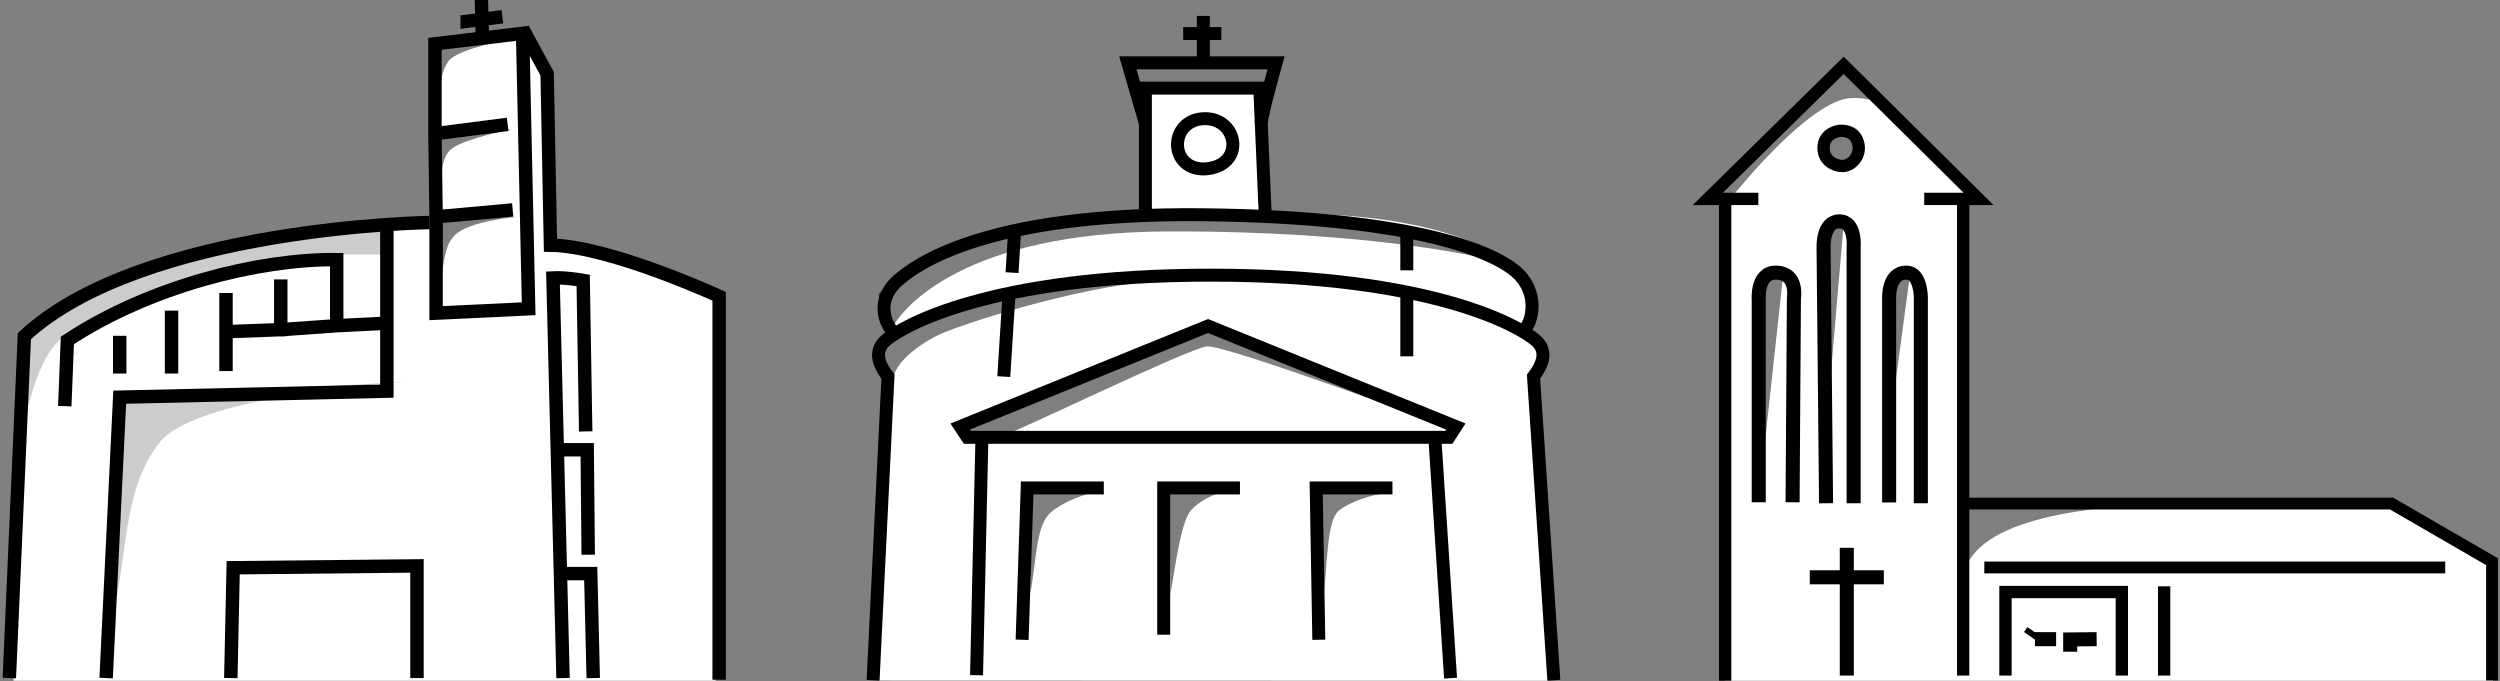 <svg width="536" height="146" viewBox="0 0 536 146" fill="none" xmlns="http://www.w3.org/2000/svg">
<rect x="0" y="0" width="536" height="146" fill="#808080" stroke="none"/>
<path d="M5 72L2.905 145.949H153.429V64.51C138.789 54.445 119.115 53.072 119.115 53.072L117.743 16.471L112.253 7.32L93.952 9.15V47.125C93.952 47.125 38.856 45.921 5 72Z" fill="white"/>
<path opacity="0.2" d="M3.263 97.82C5.647 90.634 7.119 75.837 14.797 71.391C22.475 66.944 36.638 60.897 36.778 60.862C36.919 60.826 69.558 54.601 69.558 54.601L73.309 54.566L82.943 54.566V49.05C82.943 49.05 79.199 48.696 70.75 49.408C62.301 50.119 33.658 54.992 22.755 60.933C11.852 66.873 5.962 71.355 5.962 71.355L3.263 97.82Z" fill="black"/>
<path opacity="0.2" d="M23.387 134.885C27.804 119.731 25.736 105.752 34.185 94.903C42.318 84.445 88.49 81.777 88.49 81.777L27.278 85.121L25.666 88.678L23.387 134.885Z" fill="black"/>
<path opacity="0.5" d="M93.82 24.117C94.661 19.066 93.96 16.469 96.098 13.197C98.026 10.28 110.823 8.146 110.823 8.146L93.189 9.319L93.82 24.117Z" fill="black"/>
<path opacity="0.5" d="M94.379 43.254C94.555 37.812 94.519 33.543 96.938 31.8C99.953 29.631 109.735 27.71 109.735 27.71L92.731 28.706L94.379 43.254Z" fill="black"/>
<path opacity="0.5" d="M93.924 61.858C95.466 57.233 94.8 53.392 97.359 50.582C100.304 47.309 111.032 46.491 111.032 46.491L93.924 47.06V61.858Z" fill="black"/>
<path d="M49.485 145.378L49.994 121.723L89.4 121.332V145.378" stroke="black" stroke-width="2.878" stroke-miterlimit="10"/>
<path d="M93.256 28.67L93.256 9.394L112.047 7.15L113.344 66.197L93.501 67.133V46.491M93.256 28.67L108.843 26.662M93.256 28.67L93.501 46.491M93.501 46.491L109.922 45.009" stroke="black" stroke-width="2.878" stroke-miterlimit="10"/>
<path d="M103.213 0C103.213 0.391 103.424 8.181 103.424 8.181" stroke="black" stroke-width="2.878" stroke-miterlimit="10"/>
<path d="M98.728 4.731C98.798 4.731 107.702 3.593 107.702 3.593" stroke="black" stroke-width="2.878" stroke-miterlimit="10"/>
<path d="M120.716 145.378L118.558 59.579C121.152 59.437 125.033 60.118 125.033 60.118L125.573 92.496M119.791 122.968L126.652 122.969L127.191 145.378M118.635 96.433C118.88 96.433 125.897 96.433 125.897 96.433L126.112 118.937" stroke="black" stroke-width="2.878" stroke-miterlimit="10"/>
<path d="M48.732 71.106L60.196 70.679V59.901" stroke="black" stroke-width="2.878" stroke-miterlimit="10"/>
<path d="M48.454 62.816V79.551M36.779 66.594V80.084M25.666 71.99C25.666 72.915 25.666 80.084 25.666 80.084" stroke="black" stroke-width="2.878" stroke-miterlimit="10"/>
<path d="M13.886 87.078L14.447 72.991C31.941 61.431 55.465 55.491 72.188 55.668V69.832M72.188 69.832L60.198 70.679M72.188 69.832L82.943 69.292M22.756 145.378L25.666 85.157L82.943 83.862V47.38" stroke="black" stroke-width="2.878" stroke-miterlimit="10"/>
<path d="M92.116 47.707C92.116 47.707 30.608 48.554 5.226 72.067L2 145.378M154.188 145.734V63.53C154.188 63.53 130.779 52.742 118.018 52.564L117.307 15.793L112.189 6.403" stroke="black" stroke-width="2.878" stroke-miterlimit="10"/>
<path d="M190.542 80.576L188.5 145.898L332 145.949C330.561 124.364 328.792 80.576 329.224 80.576C331.383 79.497 333.001 72.482 327.066 71.403C336.239 55.214 306.56 44.422 271.485 46.041C271.917 46.041 270.945 30.572 270.406 22.837L273.644 13.124H241.806L245.044 22.837C245.224 30.572 245.691 46.041 246.123 46.041C187.844 50.897 185.146 66.546 191.622 71.403C188.384 72.482 186.226 76.259 190.542 80.576Z" fill="white"/>
<path opacity="0.5" d="M244.508 20.279C245.918 20.675 246.606 19.81 247.74 19.342C248.531 19.018 249.425 19.234 250.25 19.342C251.557 19.522 252.863 19.738 254.17 19.702C256.851 19.666 259.499 19.09 262.18 18.945C263.212 18.873 264.209 18.873 265.24 18.91C265.962 18.549 266.788 18.585 267.51 18.91C267.681 18.91 267.853 18.91 268.025 18.91C268.025 19.018 268.06 19.09 268.06 19.198C268.919 19.738 269.572 20.675 269.641 21.756C270.054 22.009 270.57 22.153 271.12 22.153C271.154 22.153 271.188 22.153 271.223 22.153C271.463 21.576 271.738 20.963 271.945 20.351C272.598 18.477 272.873 16.567 273.595 14.729C273.561 14.694 273.561 14.621 273.526 14.585C272.667 12.928 271.223 12.712 269.607 12.567C266.478 12.351 263.315 12.279 260.186 12.639C257.23 12.964 254.341 13.468 251.35 13C248.944 12.639 247.087 12.712 245.093 13.649C244.818 13.649 244.543 13.684 244.302 13.757C242.583 14.261 241.827 16.027 242.136 17.756C242.342 18.982 243.374 19.954 244.508 20.279Z" fill="black"/>
<path opacity="0.5" d="M251.708 59.738C250.465 59.836 249.186 59.982 247.907 60.129L265.631 59.738C265.595 59.738 272.099 58.176 251.708 59.738Z" fill="black"/>
<path opacity="0.5" d="M188.485 79.536L191.568 80.745C192.409 77.222 197.699 73.251 202.394 71.283C206.774 69.453 229.022 61.959 247.907 60.129L231.58 60.405L203.761 65.723L191.288 71.904L187.188 76.635L188.485 79.536Z" fill="black"/>
<path opacity="0.5" d="M220.912 127.099C222.159 120.85 222.055 113.003 225 110.121C227.563 107.621 233.176 105.676 234.804 105.607C236.432 105.538 220.981 105.399 220.981 105.399L220.912 127.099Z" fill="black"/>
<path opacity="0.5" d="M250.668 104.633L250.953 127.401C252.163 120.107 253.337 111.503 255.436 109.307C258.105 106.474 262.909 104.846 265.578 104.704C268.211 104.562 250.668 104.633 250.668 104.633Z" fill="black"/>
<path opacity="0.5" d="M283.361 105.717L283.821 127.401C284.609 120.522 284.511 111.619 287.006 109.528C289.501 107.437 294.656 105.92 297.119 105.785C299.581 105.65 283.361 105.717 283.361 105.717Z" fill="black"/>
<path opacity="0.5" d="M207.038 90.975L208.159 93.386L214.011 93.765C215.727 93.765 254.829 74.613 258.789 74.269C262.748 73.89 310.959 91.733 310.959 91.733L259.419 69.894L207.038 90.975Z" fill="black"/>
<path opacity="0.5" d="M315.254 52.758L296.623 48.107L266.404 44.938L235.833 46.041L211.531 50.14L194.238 57.959L188.356 62.988L188.92 67.81L190.998 70.979C193.076 65.95 206.953 49.795 250.273 49.623C293.594 49.451 319.234 55.203 323.038 56.684C326.842 58.131 315.254 52.758 315.254 52.758Z" fill="black"/>
<path d="M259 69.894L205.872 91.454L207.404 93.765H259H310.632L312.129 91.454L259 69.894Z" stroke="black" stroke-width="2.778" stroke-miterlimit="10"/>
<path d="M210.508 94.606L209.374 144.762" stroke="black" stroke-width="2.778" stroke-miterlimit="10"/>
<path d="M219.141 137.167L220.227 104.615H236.655" stroke="black" stroke-width="2.778" stroke-miterlimit="10"/>
<path d="M249.499 136.082V104.615H265.846" stroke="black" stroke-width="2.778" stroke-miterlimit="10"/>
<path d="M282.752 137.167L282.193 104.615H298.541" stroke="black" stroke-width="2.778" stroke-miterlimit="10"/>
<path d="M307.64 94.067L311 145.398" stroke="black" stroke-width="2.778" stroke-miterlimit="10"/>
<path d="M191.258 70.979C188.549 67.358 189.042 63.122 192.559 60.081C196.077 57.041 210.816 45.528 257.953 46.04C305.09 46.553 320.568 54.513 324.86 58.1C329.186 61.687 329.151 67.221 327.252 70.194" stroke="black" stroke-width="2.778" stroke-miterlimit="10"/>
<path d="M187.188 145.847L190.382 80.745C187.683 77.23 187.823 74.743 189.961 72.919C193.467 69.968 212.127 58.992 259.613 58.992C307.099 58.992 325.699 69.968 329.205 72.919C331.343 74.743 331.484 77.23 328.784 80.745L333.146 145.847" stroke="black" stroke-width="2.778" stroke-miterlimit="10"/>
<path d="M216.381 62.299L215.213 80.745" stroke="black" stroke-width="2.778" stroke-miterlimit="10"/>
<path d="M301.618 57.959V49.279" stroke="black" stroke-width="2.778" stroke-miterlimit="10"/>
<path d="M245.57 44.829V18.898H270.097L271.259 46.023" stroke="black" stroke-width="2.778" stroke-miterlimit="10"/>
<path d="M270.404 26.493C270.404 24.79 273.594 13.472 273.594 13.472H241.805L245.582 26.493" stroke="black" stroke-width="2.778" stroke-miterlimit="10"/>
<path d="M301.618 76.404C301.618 75.721 301.618 62.299 301.618 62.299" stroke="black" stroke-width="2.778" stroke-miterlimit="10"/>
<path d="M217.549 49.279L216.984 58.452" stroke="black" stroke-width="2.778" stroke-miterlimit="10"/>
<path d="M258.232 25.444C265.55 25.296 267.169 35.788 258.126 36.23C250.441 36.23 250.662 25.596 258.232 25.444Z" stroke="black" stroke-width="2.778" stroke-miterlimit="10"/>
<path d="M257.994 13.716V3.411" stroke="black" stroke-width="2.778" stroke-miterlimit="10"/>
<path d="M253.678 7.188C254.206 7.188 261.851 7.188 261.851 7.188" stroke="black" stroke-width="2.778" stroke-miterlimit="10"/>
<path d="M369.923 42.066L369.765 145.949H534.5L534.506 120.31L512.922 107.899H420.647V42.066H423.345L395.285 14.005L366.686 42.066H369.923Z" fill="white"/>
<path d="M376.99 42.646H366.146L395.285 14.005L424.206 42.646H412.553" stroke="black" stroke-width="2.643" stroke-miterlimit="10"/>
<path d="M369.876 145.944V41.593" stroke="black" stroke-width="2.643" stroke-miterlimit="10"/>
<path d="M420.9 144.844V41.593" stroke="black" stroke-width="2.643" stroke-miterlimit="10"/>
<path d="M391.509 107.899L390.972 53.033C390.972 53.033 390.753 47.462 394.351 47.462C397.949 47.462 397.417 53.033 397.417 53.033V107.899" stroke="black" stroke-width="3.011" stroke-miterlimit="10"/>
<path d="M377.073 107.689L377.073 64.346C377.073 64.346 376.57 58.45 380.7 58.45C385.571 58.45 384.615 63.96 384.615 63.96L384.328 107.689" stroke="black" stroke-width="3.011" stroke-miterlimit="10"/>
<path d="M405.032 107.729V64.042C405.032 64.042 404.718 58.45 408.727 58.45C411.83 58.45 411.83 63.727 411.83 63.727V107.899" stroke="black" stroke-width="3.011" stroke-miterlimit="10"/>
<path d="M420.9 107.969H512.756L534.291 120.428V145.898" stroke="black" stroke-width="2.533" stroke-miterlimit="10"/>
<path d="M425.438 121.665L524.254 121.665" stroke="black" stroke-width="2.533" stroke-miterlimit="10"/>
<path d="M463.989 125.706V144.844" stroke="black" stroke-width="2.643" stroke-miterlimit="10"/>
<path d="M429.972 144.844V126.933H454.918V144.844" stroke="black" stroke-width="2.643" stroke-miterlimit="10"/>
<path opacity="0.5" d="M377.197 105.862L382.333 58.794L377.197 60.952L377.197 105.862Z" fill="black"/>
<path opacity="0.5" d="M391.421 93.219L391.457 92.753L395.286 48.001L391.457 50.7L391.421 93.219Z" fill="black"/>
<path opacity="0.5" d="M405.026 92.165L409.562 58.45L405.915 61.049L405.026 92.165Z" fill="black"/>
<path opacity="0.5" d="M420.9 123.548C423.344 110.597 449.255 108.68 464.355 107.899C479.455 107.117 420.9 106.915 420.9 106.915V123.548Z" fill="black"/>
<path opacity="0.5" d="M371.429 42.093C371.429 42.093 387.89 21.367 396.903 21.021C402.97 20.813 404.758 23.548 404.758 23.548L394.869 15.378L367.224 42.093L372.726 42.231L376.128 42.646" fill="black"/>
<path d="M395.954 117.451V144.844" stroke="black" stroke-width="3.011" stroke-miterlimit="10"/>
<path d="M388.019 123.773H403.893" stroke="black" stroke-width="3.011" stroke-miterlimit="10"/>
<path d="M436.297 137.038H440.833" stroke="black" stroke-width="3.011" stroke-miterlimit="10"/>
<path d="M435.916 135.311L435.181 136.364" stroke="black" stroke-width="3.011" stroke-miterlimit="10"/>
<path d="M443.85 139.736V137.096L449.519 137.038" stroke="black" stroke-width="3.011" stroke-miterlimit="10"/>
<path d="M394.537 28.036C397.942 27.996 398.388 30.407 398.509 31.411C398.712 33.702 396.807 35.59 395.024 35.59C393.24 35.59 390.97 34.344 390.97 31.773C390.93 28.317 394.537 28.036 394.537 28.036Z" fill="black" fill-opacity="0.5" stroke="black" stroke-width="2.643" stroke-miterlimit="10"/>
</svg>
